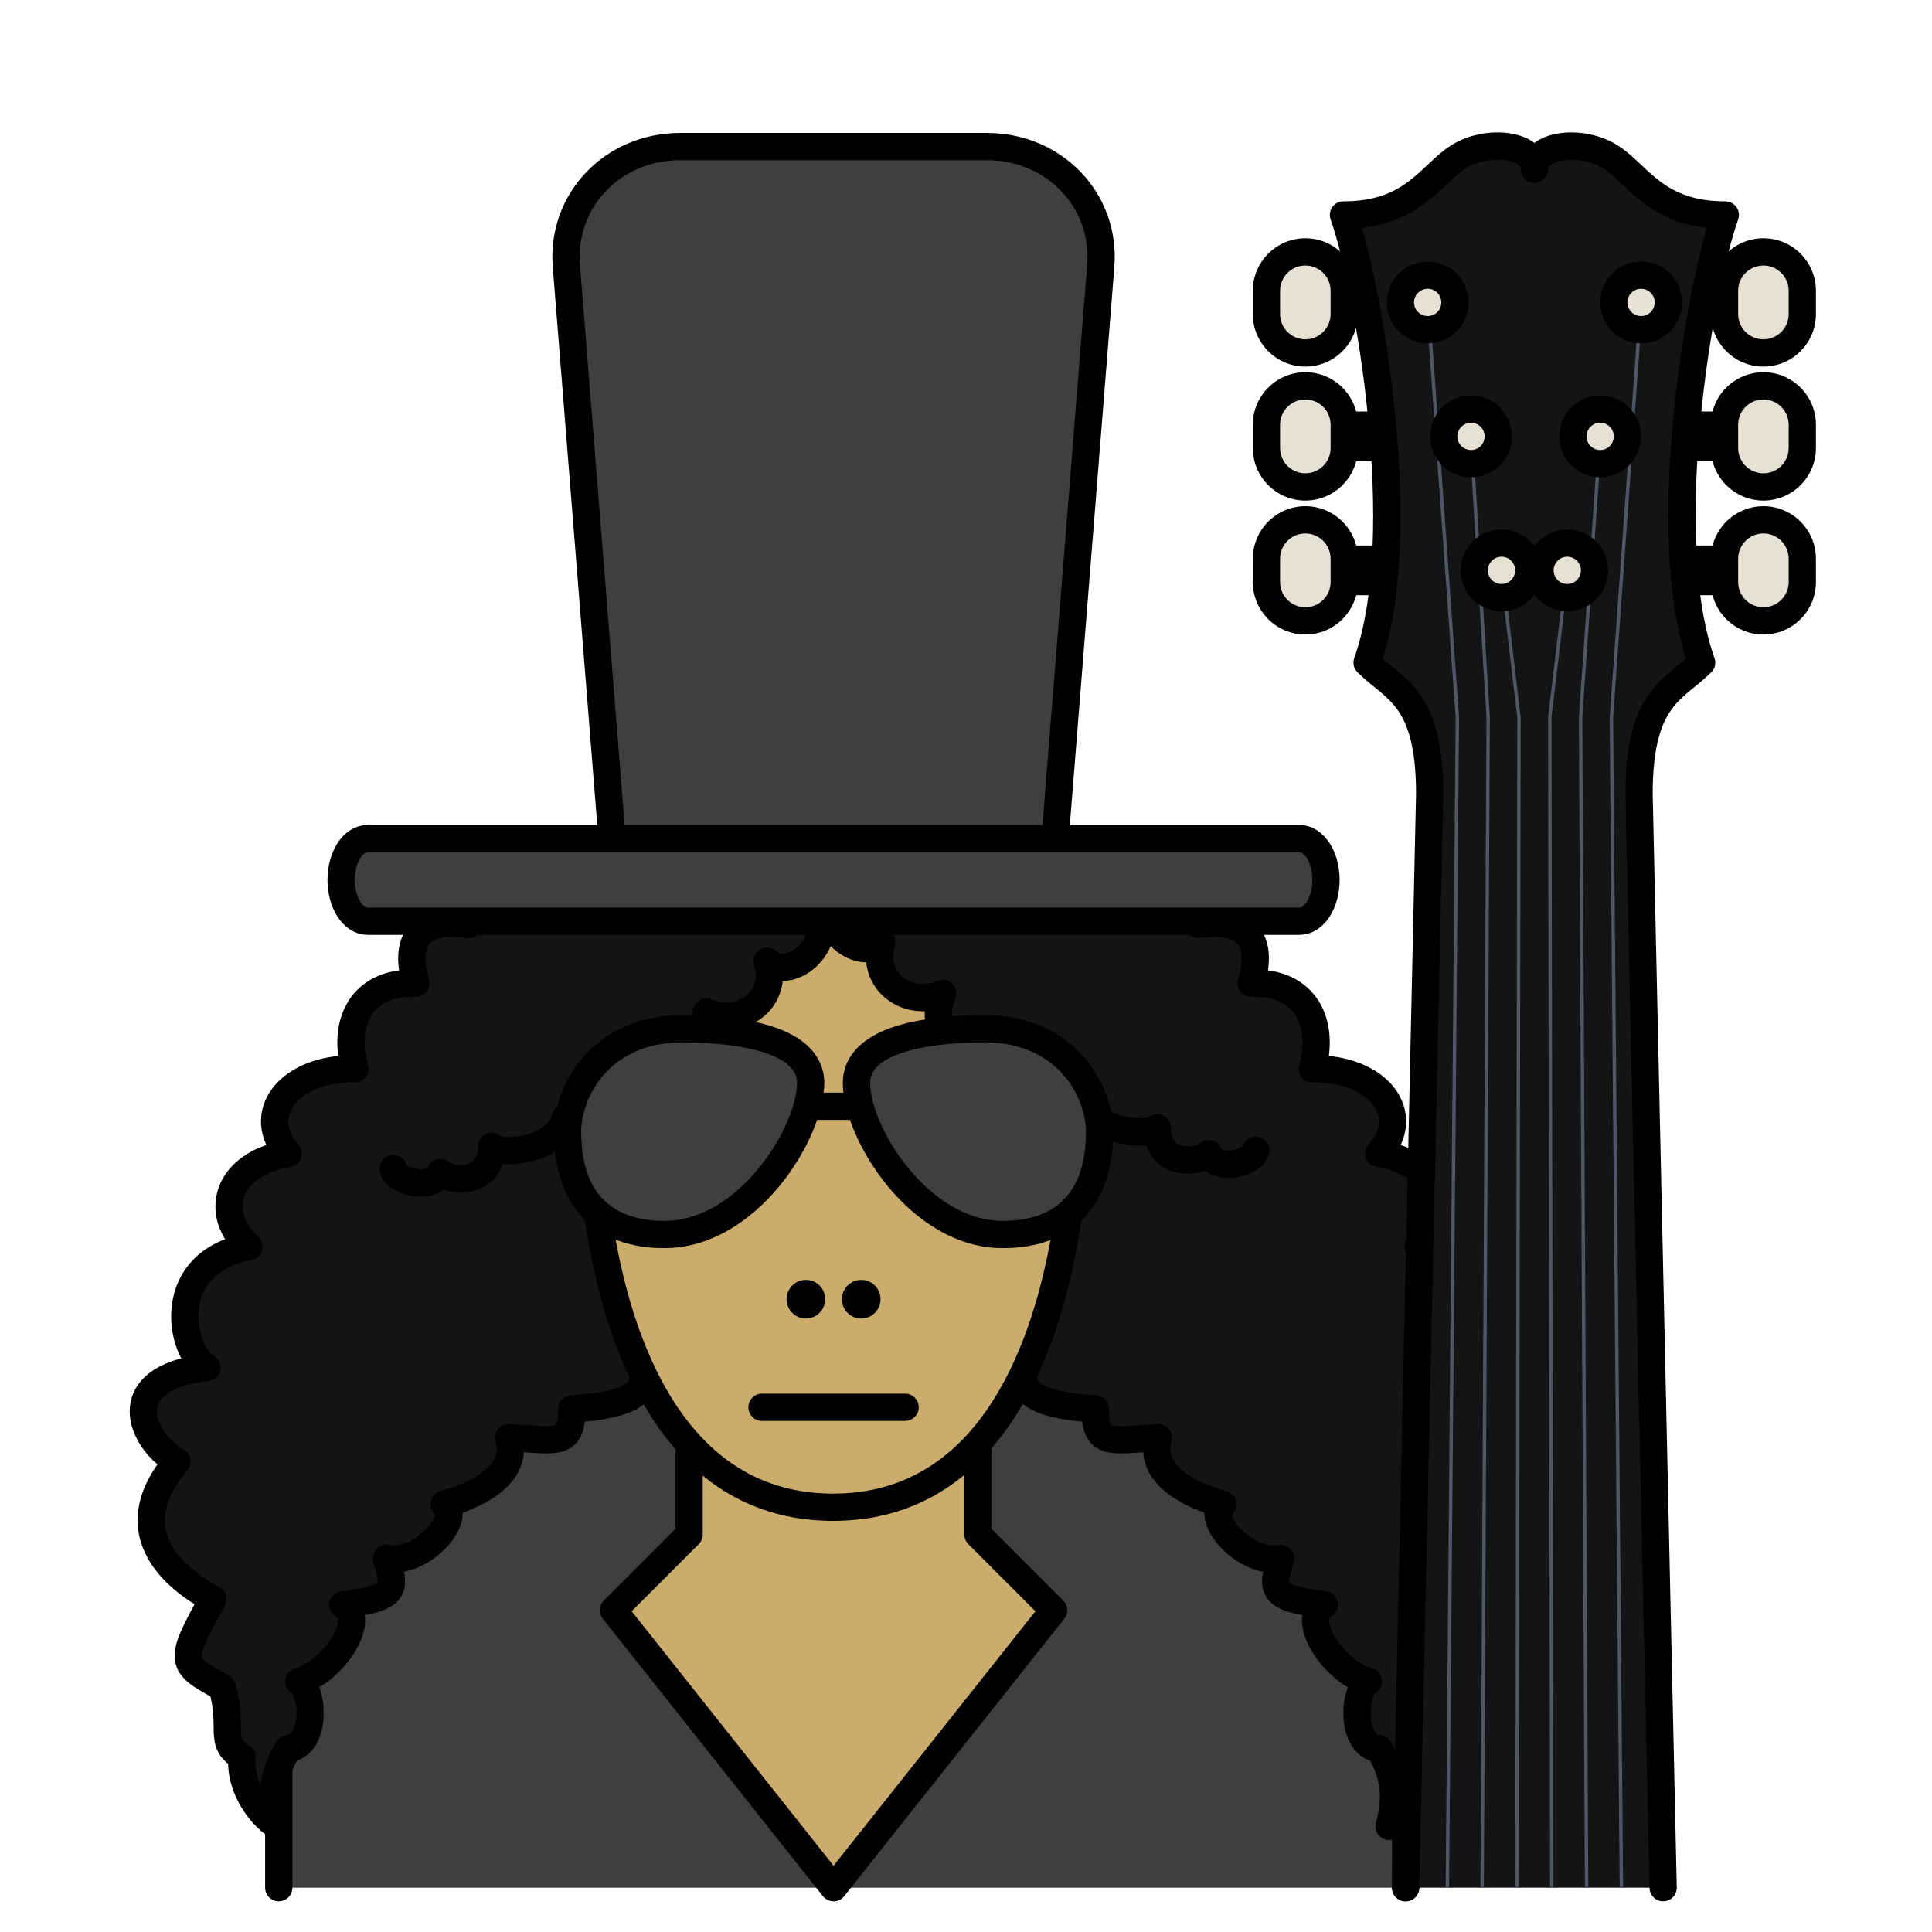 <?xml version="1.0" encoding="utf-8"?>
<!-- Generator: Adobe Illustrator 16.0.0, SVG Export Plug-In . SVG Version: 6.00 Build 0)  -->
<!DOCTYPE svg PUBLIC "-//W3C//DTD SVG 1.1//EN" "http://www.w3.org/Graphics/SVG/1.1/DTD/svg11.dtd">
<svg version="1.1" xmlns="http://www.w3.org/2000/svg" xmlns:xlink="http://www.w3.org/1999/xlink" x="0px" y="0px"
	 width="566.93px" height="566.93px" viewBox="0 0 566.93 566.93" enable-background="new 0 0 566.93 566.93" xml:space="preserve">
<g id="fond" display="none">
	
		<rect x="-10849.873" y="-9494.906" display="inline" fill-rule="evenodd" clip-rule="evenodd" fill="#58595B" width="15942.492" height="15814.695"/>
</g>
<g id="en_cours">
</g>
<g id="fini">
	<g>
		<g>
			
				<polyline fill="#3F3F3F" stroke="#000000" stroke-width="8" stroke-linecap="round" stroke-linejoin="round" stroke-miterlimit="10" points="
				412.469,553.93 412.469,392.954 81.801,392.954 81.801,553.93 			"/>
			
				<polyline fill="#CCAC6C" stroke="#000000" stroke-width="8" stroke-linecap="round" stroke-linejoin="round" stroke-miterlimit="10" points="
				286.982,423.726 286.982,450.287 309.189,472.495 244.6,553.93 180.01,472.495 202.217,450.287 202.217,423.726 			"/>
			
				<path fill="#141414" stroke="#000000" stroke-width="8" stroke-linecap="round" stroke-linejoin="round" stroke-miterlimit="10" d="
				M212.018,387.708c0,0,1.582,5.518-8.031,0.188c4.953,9.562-1.098,15.743-15.635,13.374c1.939,6.766-2.061,11.048-20.566,12.172
				c0.148,11.46-4.996,9.016-18.494,8.442c2.355,8.215-3.99,15.263-18.969,19.558c5.598,3.103-5.854,17.889-16.902,15.828
				c2.633,9.182,3.326,11.596-12.83,13.614c7.461,4.136-2.742,19.612-12.889,22.521c4.352,2.413,5.402,18.844-3.229,19.75
				c-2.41,4.354-6.203,11.191-2.877,22.789c-4.352-2.414-11.471-10.83-10.584-20.497c-7.148-3.966-2.355-8.215-5.818-20.294
				c-12.438-6.894-13.059-7.238-2.719-25.89c-5.285-2.932-30.465-16.888-10.541-40.409c-10.275-5.695-19.004-24.33,8.818-27.602
				c-8.08-4.48-13.01-30.782,12.326-35.433c-10.574-9.519-6.928-24.16,11.504-27.353c-10.021-11.245-0.369-24.996,19.543-24.855
				c-3.715-12.955,1.537-25.639,17.902-25.102c-2.91-10.147-1.4-19.471,15.455-17.227l13.074-13.074l78.584,12.255L212.018,387.708z
				"/>
			
				<path fill="#141414" stroke="#000000" stroke-width="8" stroke-linecap="round" stroke-linejoin="round" stroke-miterlimit="10" d="
				M277.18,387.708c0,0-1.582,5.518,8.033,0.188c-4.953,9.562,1.098,15.743,15.633,13.374c-1.939,6.766,2.063,11.048,20.566,12.172
				c-0.146,11.46,4.998,9.016,18.496,8.442c-2.355,8.215,3.99,15.263,18.969,19.558c-5.598,3.103,5.854,17.889,16.9,15.828
				c-2.633,9.182-3.324,11.596,12.83,13.614c-7.459,4.136,2.744,19.612,12.891,22.521c-4.354,2.413-5.404,18.844,3.227,19.75
				c2.41,4.354,6.203,11.191,2.879,22.789c4.352-2.414,11.471-10.83,10.582-20.497c7.15-3.966,2.357-8.215,5.82-20.294
				c12.436-6.894,13.057-7.238,2.717-25.89c5.285-2.932,30.467-16.888,10.543-40.409c10.273-5.695,19.002-24.33-8.82-27.602
				c8.082-4.48,13.01-30.782-12.326-35.433c10.574-9.519,6.928-24.16-11.504-27.353c10.021-11.245,0.369-24.996-19.541-24.855
				c3.715-12.955-1.539-25.639-17.904-25.102c2.91-10.147,1.4-19.471-15.453-17.227l-13.074-13.074l-78.586,12.255L277.18,387.708z"
				/>
			
				<path fill="#CCAC6C" stroke="#000000" stroke-width="8" stroke-linecap="round" stroke-linejoin="round" stroke-miterlimit="10" d="
				M308.801,268.25c12.73,26.449,17.459,174.039-64.336,174.039c-81.789,0-77.061-147.59-64.33-174.039"/>
			
				<path fill="#141414" stroke="#000000" stroke-width="8" stroke-linecap="round" stroke-linejoin="round" stroke-miterlimit="10" d="
				M115.383,342.956c0,3.187,11.047,7.01,13.809,1.062c2.762,2.762,15.084,4.036,15.084-7.647
				c2.867,2.867,19.547,1.198,21.561-8.391c8.32,5.523,20.924-1.592,19.65-13.063c16.463,7.114,26.766-6.559,21.773-17.952
				c10.303,4.533,21.35-3.823,17.846-14.871c5.24,5.242,17.418-1.698,16.037-13.651l-49.707-12.583l-36.965,1.699"/>
			
				<path fill="#141414" stroke="#000000" stroke-width="8" stroke-linecap="round" stroke-linejoin="round" stroke-miterlimit="10" d="
				M368.479,337.484c0,3.187-11.045,7.011-13.807,1.062c-2.764,2.762-15.084,4.037-15.084-7.647
				c-2.869,2.868-19.549,1.198-21.563-8.391c-8.318,5.524-20.924-1.592-19.65-13.063c-16.463,7.115-26.766-6.559-21.773-17.951
				c-10.303,4.533-21.35-3.824-17.846-14.871c-5.24,5.241-17.418-1.699-16.037-13.652l49.709-12.583l36.963,1.699"/>
			<g>
				
					<path fill="#3F3F3F" stroke="#000000" stroke-width="8" stroke-linecap="round" stroke-linejoin="round" stroke-miterlimit="10" d="
					M323.01,78.012c1.518-19.027-13.439-35.003-33.459-35.003h-89.906c-20.02,0-34.973,15.976-33.455,35.003l13.092,164.141
					c1.018,12.753,14.51,22.803,30.164,22.803h70.307c15.656,0,29.15-10.05,30.166-22.803L323.01,78.012z"/>
				
					<path fill="#3F3F3F" stroke="#000000" stroke-width="8" stroke-linecap="round" stroke-linejoin="round" stroke-miterlimit="10" d="
					M389.1,258.21c0,6.693-3.473,12.117-7.756,12.117H107.855c-4.283,0-7.756-5.424-7.756-12.117l0,0
					c0-6.692,3.473-12.118,7.756-12.118h273.488C385.627,246.092,389.1,251.518,389.1,258.21L389.1,258.21z"/>
			</g>
			<g>
				
					<line fill="#3F3F3F" stroke="#000000" stroke-width="8" stroke-linecap="round" stroke-linejoin="round" stroke-miterlimit="10" x1="230.501" y1="324.621" x2="259.057" y2="324.621"/>
				<g>
					<path fill="#3F3F3F" d="M194.949,362.256c-18.316,0-28.404-10.721-28.404-30.188c0-12.535,10.429-30.188,33.615-30.188
						c23.977,0,37.729,5.756,37.729,15.791C237.889,332.542,219.325,362.256,194.949,362.256z"/>
					<path d="M200.16,305.881c17.824,0,33.729,3.541,33.729,11.791c0,12.888-17.002,40.584-38.939,40.584
						s-24.404-16.452-24.404-26.188C170.545,322.334,178.496,305.881,200.16,305.881 M200.16,297.881
						c-25.945,0-37.615,19.992-37.615,34.188c0,21.727,11.811,34.188,32.404,34.188c27.117,0,46.939-31.953,46.939-48.584
						c0-4.387-2.055-12.381-15.819-16.633C217.62,298.429,207.316,297.881,200.16,297.881L200.16,297.881z"/>
				</g>
				<g>
					<path fill="#3F3F3F" d="M294.25,362.256c-24.376,0-42.939-29.714-42.939-44.584c0-10.035,13.752-15.791,37.729-15.791
						c23.187,0,33.615,17.652,33.615,30.188C322.654,351.535,312.566,362.256,294.25,362.256z"/>
					<path d="M289.039,305.881c21.664,0,29.615,16.453,29.615,26.188c0,9.735-2.467,26.188-24.404,26.188
						s-38.939-27.696-38.939-40.584C255.311,309.422,271.215,305.881,289.039,305.881 M289.039,297.881
						c-7.156,0-17.46,0.548-25.909,3.158c-13.765,4.252-15.819,12.246-15.819,16.633c0,16.631,19.822,48.584,46.939,48.584
						c20.594,0,32.404-12.461,32.404-34.188C326.654,317.873,314.984,297.881,289.039,297.881L289.039,297.881z"/>
				</g>
			</g>
			<g>
				<circle cx="252.722" cy="381.242" r="5.667"/>
				<circle cx="236.478" cy="381.242" r="5.667"/>
			</g>
			
				<line fill="#CCAC6C" stroke="#000000" stroke-width="8" stroke-linecap="round" stroke-linejoin="round" stroke-miterlimit="10" x1="223.6" y1="412.954" x2="265.6" y2="412.954"/>
		</g>
		<g>
			<g>
				<g>
					<g>
						<g>
							<rect x="482.973" y="85.448" fill="#4F5666" width="32.25" height="6.591"/>
							<g>
								<path fill="#E5E2D3" d="M524.873,92.157c0,4.096-3.318,7.415-7.414,7.415l0,0c-4.096,0-7.416-3.319-7.416-7.415V85.33
									c0-4.095,3.32-7.414,7.416-7.414l0,0c4.096,0,7.414,3.319,7.414,7.414V92.157z"/>
							</g>
						</g>
						<g>
							<rect x="482.973" y="124.761" fill="#4F5666" width="32.25" height="6.591"/>
							<g>
								<path fill="#E5E2D3" d="M524.873,131.47c0,4.095-3.318,7.415-7.414,7.415l0,0c-4.096,0-7.416-3.32-7.416-7.415v-6.827
									c0-4.096,3.32-7.415,7.416-7.415l0,0c4.096,0,7.414,3.319,7.414,7.415V131.47z"/>
							</g>
						</g>
						<g>
							<rect x="482.973" y="164.072" fill="#4F5666" width="32.25" height="6.592"/>
							<g>
								<path fill="#E5E2D3" d="M524.873,170.781c0,4.096-3.318,7.416-7.414,7.416l0,0c-4.096,0-7.416-3.32-7.416-7.416v-6.826
									c0-4.096,3.32-7.416,7.416-7.416l0,0c4.096,0,7.414,3.32,7.414,7.416V170.781z"/>
							</g>
						</g>
					</g>
					<g>
						<g>
							<rect x="385.279" y="85.448" fill="#4F5666" width="32.25" height="6.591"/>
							<g>
								<path fill="#E5E2D3" d="M375.627,92.157c0,4.096,3.32,7.415,7.416,7.415l0,0c4.096,0,7.414-3.319,7.414-7.415V85.33
									c0-4.095-3.318-7.414-7.414-7.414l0,0c-4.096,0-7.416,3.319-7.416,7.414V92.157z"/>
							</g>
						</g>
						<g>
							<rect x="385.279" y="124.761" fill="#4F5666" width="32.25" height="6.591"/>
							<g>
								<path fill="#E5E2D3" d="M375.627,131.47c0,4.095,3.32,7.415,7.416,7.415l0,0c4.096,0,7.414-3.32,7.414-7.415v-6.827
									c0-4.096-3.318-7.415-7.414-7.415l0,0c-4.096,0-7.416,3.319-7.416,7.415V131.47z"/>
							</g>
						</g>
						<g>
							<rect x="385.279" y="164.072" fill="#4F5666" width="32.25" height="6.592"/>
							<g>
								<path fill="#E5E2D3" d="M375.627,170.781c0,4.096,3.32,7.416,7.416,7.416l0,0c4.096,0,7.414-3.32,7.414-7.416v-6.826
									c0-4.096-3.318-7.416-7.414-7.416l0,0c-4.096,0-7.416,3.32-7.416,7.416V170.781z"/>
							</g>
						</g>
					</g>
				</g>
				<path fill="#141414" d="M450.25,49.666c0-7.415-13.742-8.945-22.127-3.736c-8.387,5.208-13.418,17.154-33.898,17.154
					c7.18,19.893,20.363,93.573,6.938,131.355c7.945,7.945,18.369,9.887,18.369,38.488l-7.063,321.002h75.564l-7.063-321.002
					c0-28.602,10.424-30.543,18.367-38.488c-13.424-37.782-0.24-111.463,6.939-131.355c-20.48,0-25.512-11.946-33.898-17.154
					C463.992,40.721,450.25,42.251,450.25,49.666"/>
				<g>
					<g>
						<polyline fill="none" points="424.715,553.93 427.65,210.521 418.941,88.744 						"/>
						<polyline fill="none" points="434.928,553.93 436.691,210.521 431.654,128.056 						"/>
						<polyline fill="none" points="445.143,553.93 445.73,210.521 440.6,167.367 						"/>
						<polyline fill="none" points="455.357,553.93 454.77,210.521 459.902,167.367 						"/>
						<polyline fill="none" points="465.572,553.93 463.811,210.521 469.553,128.056 						"/>
						<polyline fill="none" points="475.787,553.93 472.85,210.521 481.559,88.744 						"/>
					</g>
					<g>
						<g>
							<circle fill="#E5E2D3" cx="418.942" cy="88.744" r="4.002"/>
						</g>
						<g>
							<circle fill="#E5E2D3" cx="431.654" cy="128.056" r="4.002"/>
						</g>
						<g>
							<circle fill="#E5E2D3" cx="440.6" cy="167.369" r="4.002"/>
						</g>
						<g>
							<circle fill="#E5E2D3" cx="481.56" cy="88.744" r="4.002"/>
						</g>
						<g>
							<circle fill="#E5E2D3" cx="469.554" cy="128.056" r="4.001"/>
						</g>
						<g>
							<circle fill="#E5E2D3" cx="459.902" cy="167.369" r="4.002"/>
						</g>
					</g>
				</g>
			</g>
			<g>
				<g>
					<g>
						<g>
							
								<rect x="482.973" y="85.448" fill="#4F5666" stroke="#000000" stroke-width="8" stroke-linecap="round" stroke-linejoin="round" stroke-miterlimit="10" width="32.25" height="6.591"/>
							<g>
								<path fill="#E5E2D3" d="M517.459,103.572c-6.295,0-11.416-5.121-11.416-11.415V85.33c0-6.294,5.121-11.414,11.416-11.414
									c6.294,0,11.414,5.12,11.414,11.414v6.827C528.873,98.451,523.753,103.572,517.459,103.572z"/>
								<path d="M517.459,77.916c4.096,0,7.414,3.319,7.414,7.414v6.827c0,4.096-3.318,7.415-7.414,7.415s-7.416-3.319-7.416-7.415
									V85.33C510.043,81.235,513.363,77.916,517.459,77.916 M517.459,69.916c-8.5,0-15.416,6.915-15.416,15.414v6.827
									c0,8.5,6.916,15.415,15.416,15.415c8.499,0,15.414-6.915,15.414-15.415V85.33C532.873,76.831,525.958,69.916,517.459,69.916
									L517.459,69.916z"/>
							</g>
						</g>
						<g>
							
								<rect x="482.973" y="124.761" fill="#4F5666" stroke="#000000" stroke-width="8" stroke-linecap="round" stroke-linejoin="round" stroke-miterlimit="10" width="32.25" height="6.591"/>
							<g>
								<path fill="#E5E2D3" d="M517.459,142.885c-6.295,0-11.416-5.121-11.416-11.415v-6.827c0-6.294,5.121-11.415,11.416-11.415
									c6.294,0,11.414,5.121,11.414,11.415v6.827C528.873,137.764,523.753,142.885,517.459,142.885z"/>
								<path d="M517.459,117.228c4.096,0,7.414,3.319,7.414,7.415v6.827c0,4.095-3.318,7.415-7.414,7.415s-7.416-3.32-7.416-7.415
									v-6.827C510.043,120.547,513.363,117.228,517.459,117.228 M517.459,109.228c-8.5,0-15.416,6.915-15.416,15.415v6.827
									c0,8.5,6.916,15.415,15.416,15.415c8.499,0,15.414-6.915,15.414-15.415v-6.827
									C532.873,116.143,525.958,109.228,517.459,109.228L517.459,109.228z"/>
							</g>
						</g>
						<g>
							
								<rect x="482.973" y="164.072" fill="#4F5666" stroke="#000000" stroke-width="8" stroke-linecap="round" stroke-linejoin="round" stroke-miterlimit="10" width="32.25" height="6.592"/>
							<g>
								<path fill="#E5E2D3" d="M517.459,182.197c-6.295,0-11.416-5.121-11.416-11.416v-6.826c0-6.295,5.121-11.416,11.416-11.416
									c6.294,0,11.414,5.121,11.414,11.416v6.826C528.873,177.076,523.753,182.197,517.459,182.197z"/>
								<path d="M517.459,156.539c4.096,0,7.414,3.32,7.414,7.416v6.826c0,4.096-3.318,7.416-7.414,7.416s-7.416-3.32-7.416-7.416
									v-6.826C510.043,159.859,513.363,156.539,517.459,156.539 M517.459,148.539c-8.5,0-15.416,6.916-15.416,15.416v6.826
									c0,8.5,6.916,15.416,15.416,15.416c8.499,0,15.414-6.916,15.414-15.416v-6.826
									C532.873,155.455,525.958,148.539,517.459,148.539L517.459,148.539z"/>
							</g>
						</g>
					</g>
					<g>
						<g>
							
								<rect x="385.279" y="85.448" fill="#4F5666" stroke="#000000" stroke-width="8" stroke-linecap="round" stroke-linejoin="round" stroke-miterlimit="10" width="32.25" height="6.591"/>
							<g>
								<path fill="#E5E2D3" d="M383.043,103.572c-6.295,0-11.416-5.121-11.416-11.415V85.33c0-6.294,5.121-11.414,11.416-11.414
									c6.294,0,11.414,5.12,11.414,11.414v6.827C394.457,98.451,389.337,103.572,383.043,103.572z"/>
								<path d="M383.043,77.916c4.096,0,7.414,3.319,7.414,7.414v6.827c0,4.096-3.318,7.415-7.414,7.415s-7.416-3.319-7.416-7.415
									V85.33C375.627,81.235,378.947,77.916,383.043,77.916 M383.043,69.916c-8.5,0-15.416,6.915-15.416,15.414v6.827
									c0,8.5,6.916,15.415,15.416,15.415c8.499,0,15.414-6.915,15.414-15.415V85.33C398.457,76.831,391.542,69.916,383.043,69.916
									L383.043,69.916z"/>
							</g>
						</g>
						<g>
							
								<rect x="385.279" y="124.761" fill="#4F5666" stroke="#000000" stroke-width="8" stroke-linecap="round" stroke-linejoin="round" stroke-miterlimit="10" width="32.25" height="6.591"/>
							<g>
								<path fill="#E5E2D3" d="M383.043,142.885c-6.295,0-11.416-5.121-11.416-11.415v-6.827c0-6.294,5.121-11.415,11.416-11.415
									c6.294,0,11.414,5.121,11.414,11.415v6.827C394.457,137.764,389.337,142.885,383.043,142.885z"/>
								<path d="M383.043,117.228c4.096,0,7.414,3.319,7.414,7.415v6.827c0,4.095-3.318,7.415-7.414,7.415s-7.416-3.32-7.416-7.415
									v-6.827C375.627,120.547,378.947,117.228,383.043,117.228 M383.043,109.228c-8.5,0-15.416,6.915-15.416,15.415v6.827
									c0,8.5,6.916,15.415,15.416,15.415c8.499,0,15.414-6.915,15.414-15.415v-6.827
									C398.457,116.143,391.542,109.228,383.043,109.228L383.043,109.228z"/>
							</g>
						</g>
						<g>
							
								<rect x="385.279" y="164.072" fill="#4F5666" stroke="#000000" stroke-width="8" stroke-linecap="round" stroke-linejoin="round" stroke-miterlimit="10" width="32.25" height="6.592"/>
							<g>
								<path fill="#E5E2D3" d="M383.043,182.197c-6.295,0-11.416-5.121-11.416-11.416v-6.826c0-6.295,5.121-11.416,11.416-11.416
									c6.294,0,11.414,5.121,11.414,11.416v6.826C394.457,177.076,389.337,182.197,383.043,182.197z"/>
								<path d="M383.043,156.539c4.096,0,7.414,3.32,7.414,7.416v6.826c0,4.096-3.318,7.416-7.414,7.416s-7.416-3.32-7.416-7.416
									v-6.826C375.627,159.859,378.947,156.539,383.043,156.539 M383.043,148.539c-8.5,0-15.416,6.916-15.416,15.416v6.826
									c0,8.5,6.916,15.416,15.416,15.416c8.499,0,15.414-6.916,15.414-15.416v-6.826
									C398.457,155.455,391.542,148.539,383.043,148.539L383.043,148.539z"/>
							</g>
						</g>
					</g>
				</g>
				
					<path fill="#141414" stroke="#000000" stroke-width="8" stroke-linecap="round" stroke-linejoin="round" stroke-miterlimit="10" d="
					M488.033,553.93l-7.063-321.002c0-28.602,10.424-30.543,18.367-38.488c-13.424-37.782-0.24-111.463,6.939-131.355
					c-20.48,0-25.512-11.946-33.898-17.154c-8.387-5.209-22.129-3.679-22.129,3.736"/>
				
					<path fill="#141414" stroke="#000000" stroke-width="8" stroke-linecap="round" stroke-linejoin="round" stroke-miterlimit="10" d="
					M450.25,49.666c0-7.415-13.742-8.945-22.127-3.736c-8.387,5.208-13.418,17.154-33.898,17.154
					c7.18,19.893,20.363,93.573,6.938,131.355c7.945,7.945,18.369,9.887,18.369,38.488l-7.063,321.002"/>
				<g>
					<g>
						<polyline fill="none" stroke="#4F5666" stroke-linejoin="round" stroke-miterlimit="10" points="424.715,553.93 
							427.65,210.521 418.941,88.744 						"/>
						<polyline fill="none" stroke="#4F5666" stroke-linejoin="round" stroke-miterlimit="10" points="434.928,553.93 
							436.691,210.521 431.654,128.056 						"/>
						<polyline fill="none" stroke="#4F5666" stroke-linejoin="round" stroke-miterlimit="10" points="445.143,553.93 
							445.73,210.521 440.6,167.367 						"/>
						<polyline fill="none" stroke="#4F5666" stroke-linejoin="round" stroke-miterlimit="10" points="455.357,553.93 
							454.77,210.521 459.902,167.367 						"/>
						<polyline fill="none" stroke="#4F5666" stroke-linejoin="round" stroke-miterlimit="10" points="465.572,553.93 
							463.811,210.521 469.553,128.056 						"/>
						<polyline fill="none" stroke="#4F5666" stroke-linejoin="round" stroke-miterlimit="10" points="475.787,553.93 
							472.85,210.521 481.559,88.744 						"/>
					</g>
					<g>
						<g>
							<path fill="#E5E2D3" d="M418.941,96.746c-2.138,0-4.146-0.832-5.657-2.345c-1.511-1.509-2.345-3.519-2.345-5.657
								c0-2.138,0.834-4.147,2.347-5.659c1.51-1.511,3.52-2.343,5.656-2.343s4.146,0.832,5.657,2.344
								c3.119,3.121,3.119,8.197,0,11.315C423.089,95.913,421.079,96.746,418.941,96.746z"/>
							<path d="M418.942,84.742c1.024,0,2.048,0.391,2.829,1.172c1.563,1.563,1.563,4.097,0,5.659
								c-0.781,0.782-1.806,1.173-2.83,1.173c-1.023,0-2.047-0.391-2.828-1.172c-1.564-1.563-1.564-4.097,0-5.66
								C416.895,85.133,417.918,84.742,418.942,84.742 M418.942,76.742c-3.206,0-6.22,1.248-8.485,3.515
								c-2.268,2.266-3.518,5.28-3.518,8.487c0,3.208,1.25,6.224,3.521,8.49c2.261,2.263,5.275,3.512,8.481,3.512
								c3.207,0,6.222-1.249,8.488-3.518c4.677-4.677,4.678-12.289,0-16.97C425.162,77.99,422.148,76.742,418.942,76.742
								L418.942,76.742z"/>
						</g>
						<g>
							<path fill="#E5E2D3" d="M431.653,136.059c-2.138,0-4.147-0.833-5.658-2.346c-3.118-3.118-3.119-8.194,0-11.314
								c1.511-1.513,3.521-2.346,5.659-2.346s4.148,0.834,5.66,2.348c3.118,3.117,3.118,8.193-0.002,11.313
								C435.801,135.226,433.791,136.059,431.653,136.059z"/>
							<path d="M431.654,124.053c1.024,0,2.049,0.392,2.83,1.174c1.563,1.563,1.563,4.096,0,5.658
								c-0.782,0.782-1.807,1.174-2.831,1.174s-2.048-0.392-2.829-1.173c-1.563-1.563-1.563-4.097,0-5.66
								C429.605,124.444,430.63,124.053,431.654,124.053 M431.654,116.053L431.654,116.053c-3.207,0.001-6.223,1.25-8.488,3.518
								c-4.678,4.681-4.677,12.294,0.002,16.973c2.265,2.266,5.278,3.516,8.485,3.516c3.206,0,6.22-1.249,8.487-3.517
								c4.68-4.68,4.68-12.293,0-16.973C437.878,117.303,434.862,116.053,431.654,116.053L431.654,116.053z"/>
						</g>
						<g>
							<path fill="#E5E2D3" d="M440.599,175.37c-2.138,0-4.146-0.832-5.657-2.344c-3.118-3.119-3.118-8.195-0.002-11.315
								c1.513-1.514,3.521-2.346,5.659-2.346c2.14,0,4.149,0.834,5.661,2.348c3.117,3.116,3.117,8.191-0.001,11.312
								C444.745,174.538,442.735,175.37,440.599,175.37z"/>
							<path d="M440.599,163.365c1.024,0,2.05,0.392,2.831,1.174c1.563,1.563,1.563,4.095,0,5.658
								c-0.782,0.781-1.807,1.173-2.831,1.173s-2.048-0.391-2.829-1.172c-1.563-1.563-1.563-4.097,0-5.661
								C438.551,163.756,439.574,163.365,440.599,163.365 M440.599,155.365L440.599,155.365c-3.206,0-6.22,1.248-8.485,3.516
								c-4.678,4.683-4.677,12.295-0.002,16.973c2.268,2.269,5.281,3.517,8.487,3.517c3.205,0,6.219-1.248,8.486-3.515
								c4.681-4.683,4.679-12.296,0.001-16.973C446.822,156.615,443.808,155.365,440.599,155.365L440.599,155.365z"/>
						</g>
						<g>
							<path fill="#E5E2D3" d="M481.561,96.746c-2.138,0-4.147-0.833-5.659-2.346c-1.511-1.509-2.345-3.519-2.345-5.656
								s0.834-4.147,2.347-5.659c1.51-1.511,3.52-2.343,5.656-2.343s4.146,0.832,5.657,2.344c1.512,1.511,2.346,3.521,2.346,5.658
								c0,2.139-0.834,4.148-2.348,5.66C485.707,95.914,483.698,96.746,481.561,96.746L481.561,96.746z"/>
							<path d="M481.56,84.742c1.024,0,2.048,0.391,2.829,1.172c1.564,1.563,1.564,4.098,0,5.66
								c-0.781,0.781-1.805,1.172-2.828,1.172c-1.024,0-2.049-0.391-2.83-1.173c-1.564-1.563-1.564-4.096,0-5.659
								C479.512,85.133,480.535,84.742,481.56,84.742 M481.56,76.742c-3.206,0-6.22,1.248-8.485,3.515
								c-2.268,2.266-3.518,5.28-3.518,8.487s1.25,6.223,3.521,8.489c2.262,2.264,5.276,3.513,8.483,3.513
								c3.206,0,6.221-1.249,8.486-3.517c2.266-2.262,3.516-5.277,3.516-8.485c0-3.207-1.25-6.222-3.519-8.488
								C487.779,77.99,484.766,76.742,481.56,76.742L481.56,76.742z"/>
						</g>
						<g>
							<path fill="#E5E2D3" d="M469.554,136.059c-2.138,0-4.147-0.834-5.659-2.348c-3.118-3.117-3.118-8.193,0.002-11.313
								c1.51-1.512,3.52-2.346,5.657-2.346s4.147,0.833,5.658,2.346c1.511,1.51,2.345,3.52,2.345,5.657
								c0,2.139-0.834,4.148-2.348,5.66C473.701,135.226,471.691,136.059,469.554,136.059
								C469.554,136.059,469.555,136.059,469.554,136.059z"/>
							<path d="M469.555,124.053c1.023,0,2.047,0.392,2.828,1.173c1.564,1.563,1.564,4.098,0,5.66
								c-0.781,0.781-1.805,1.173-2.828,1.173c-1.024,0-2.049-0.392-2.83-1.174c-1.563-1.563-1.563-4.096,0-5.658
								C467.506,124.444,468.53,124.053,469.555,124.053 M469.555,116.053c-3.208,0-6.224,1.25-8.49,3.521
								c-4.676,4.676-4.676,12.289,0.004,16.969c2.263,2.267,5.278,3.517,8.486,3.517c3.206,0,6.22-1.25,8.486-3.518
								c2.266-2.262,3.516-5.277,3.516-8.485c0-3.206-1.25-6.222-3.519-8.488C475.774,117.303,472.761,116.053,469.555,116.053
								L469.555,116.053z"/>
						</g>
						<g>
							<path fill="#E5E2D3" d="M459.902,175.37c-2.139,0-4.148-0.833-5.659-2.346c-3.118-3.12-3.118-8.195,0.001-11.313
								c1.51-1.512,3.52-2.346,5.658-2.346c2.136,0,4.145,0.832,5.656,2.342c3.12,3.124,3.12,8.2,0.003,11.318
								C464.047,174.538,462.038,175.37,459.902,175.37L459.902,175.37z"/>
							<path d="M459.902,163.365c1.023,0,2.048,0.391,2.83,1.172c1.563,1.564,1.563,4.098,0,5.661
								c-0.782,0.781-1.807,1.172-2.83,1.172c-1.024,0-2.049-0.392-2.83-1.173c-1.563-1.563-1.563-4.096,0-5.658
								C457.854,163.757,458.878,163.365,459.902,163.365 M459.902,155.365c-3.208,0-6.223,1.25-8.49,3.521
								c-4.674,4.674-4.676,12.287,0.002,16.967c2.267,2.269,5.281,3.518,8.488,3.518c3.203,0,6.217-1.247,8.483-3.512
								c4.68-4.683,4.681-12.295,0.007-16.975C466.119,156.612,463.105,155.365,459.902,155.365L459.902,155.365z"/>
						</g>
					</g>
				</g>
			</g>
		</g>
	</g>
</g>
</svg>
